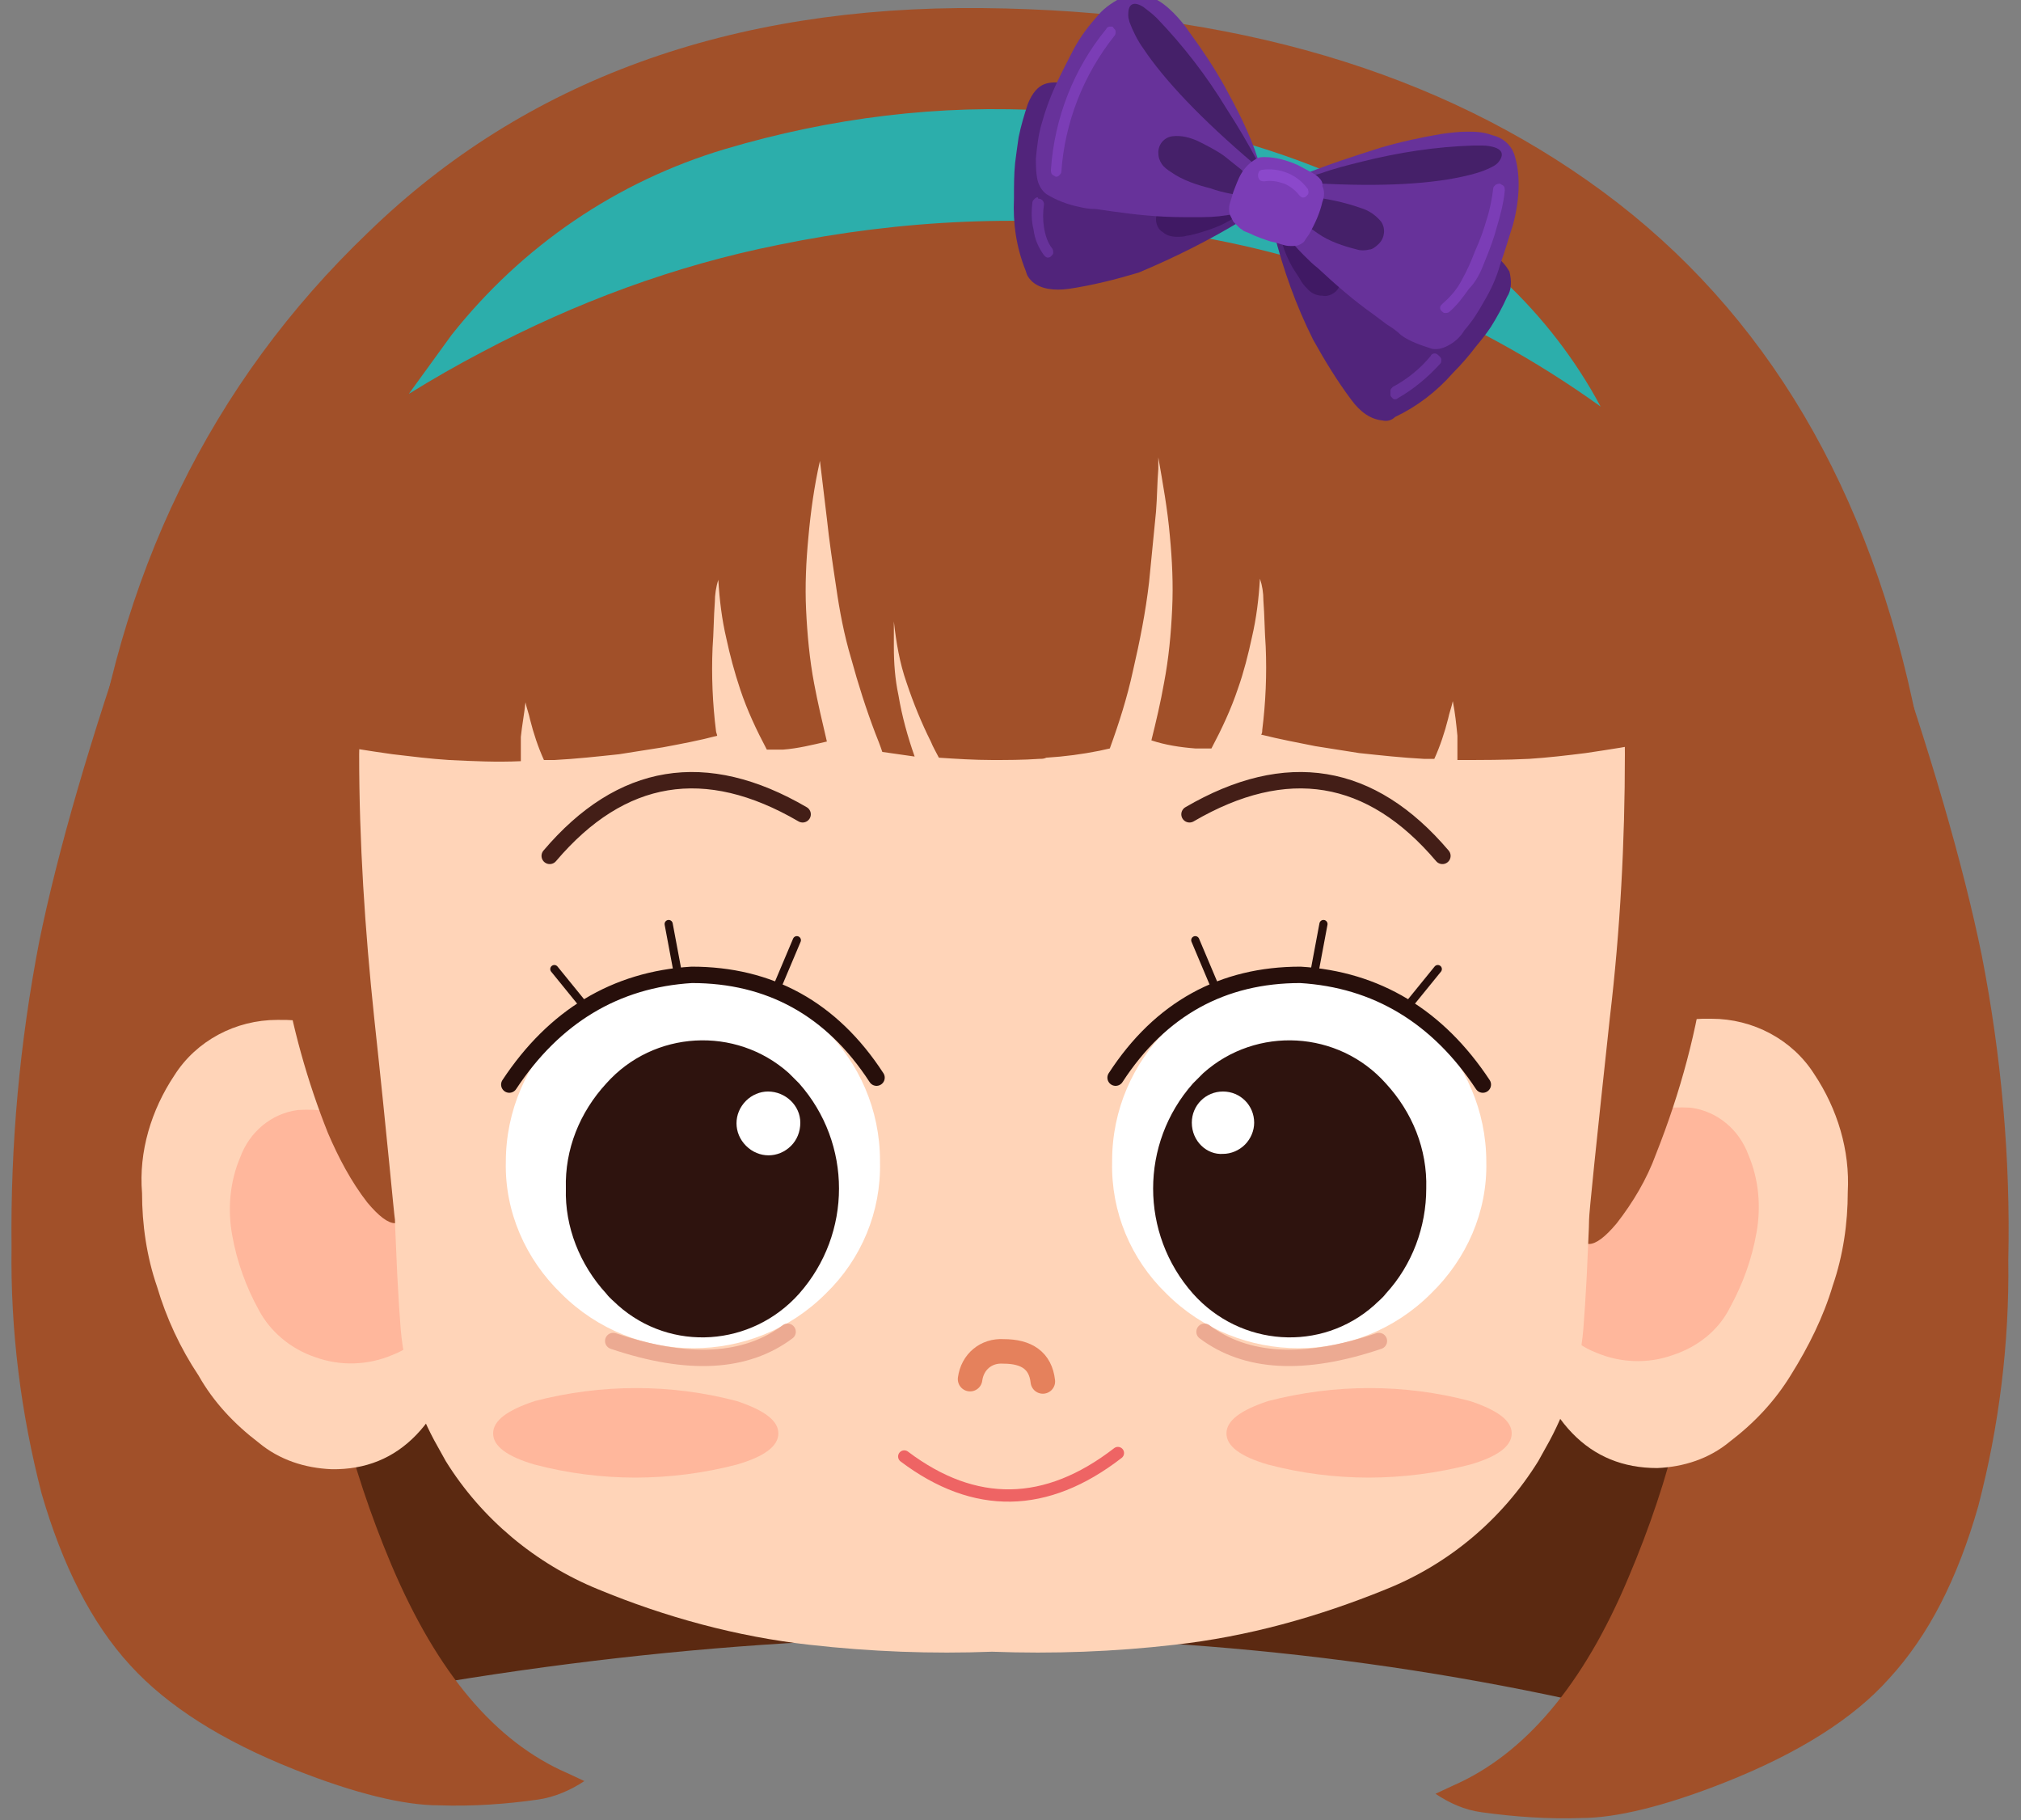 <?xml version="1.0" encoding="utf-8"?>
<!-- Generator: Adobe Illustrator 25.2.0, SVG Export Plug-In . SVG Version: 6.00 Build 0)  -->
<svg version="1.1" id="레이어_2_1_" xmlns="http://www.w3.org/2000/svg" xmlns:xlink="http://www.w3.org/1999/xlink" x="0px"
	 y="0px" width="175px" height="157.6px" viewBox="0 0 175 157.6" style="enable-background:new 0 0 175 157.6;"
	 xml:space="preserve">
<rect x="0" y="0" width="175" height="157.6" fill="#808080" stroke="none"/>
<path style="fill:#5B2911;" d="M149.1,150.4c14.9-8.4,22.7-22.2,23.6-41.6H3.2c-0.6,19.7,4.7,33.2,16,40.6
	C65.7,138.9,109,139.2,149.1,150.4z"/>
<path style="fill:#A15029;" d="M31.9,20.1C18.2,33.2,10.1,49.9,7.6,69.9C5.1,90,3.8,100.3,3.8,100.6c-0.3,2.8-0.5,5.6-0.6,8.2h169.4
	c0.1-3.1,0.1-6.2-0.1-9.3c-0.3-4.3-2.4-16.6-6.5-36.9c-4-20.2-13.1-35.6-27.2-46C124.7,6.2,106.7,0.9,85,0.7
	C63.3,0.5,45.5,6.9,31.9,20.1z"/>
<path style="fill:#A15029;" d="M11.9,52.3C7.8,64,5,73.7,3.4,81.5C1.7,90.3,0.9,99.1,1,108c-0.1,7.2,0.8,14.3,2.6,21.3
	c1.8,6.2,4.3,11.2,7.7,14.9c3.2,3.5,7.9,6.5,14.2,9c5.3,2.1,9.5,3.1,12.5,3.1c2.9,0.1,5.8-0.1,8.6-0.5c1.4-0.2,2.8-0.8,4-1.6
	l-1.5-0.7c-6.2-2.7-11.2-8.6-15.2-18c-3.7-8.8-5.7-17.2-6.1-25.3c-0.4-8.2-0.1-16.4,0.8-24.6c0.9-7.8,1.9-16.5,3.1-26.1L11.9,52.3z"
	/>
<path style="fill:#A15029;" d="M171.6,82.7c-1.6-7.8-4.4-17.5-8.5-29.2l-19.9,7.2c1.2,9.6,2.3,18.3,3.1,26.1
	c0.9,8.2,1.2,16.4,0.8,24.6c-0.4,8.1-2.4,16.5-6.1,25.2c-3.9,9.3-9,15.3-15.2,18l-1.5,0.7c1.2,0.8,2.5,1.4,4,1.6
	c2.9,0.4,5.8,0.6,8.6,0.5c3,0,7.2-1,12.5-3.1c6.3-2.5,11.1-5.5,14.2-9c3.4-3.7,5.9-8.6,7.7-14.9c1.8-6.9,2.7-14.1,2.6-21.3
	C174.1,100.3,173.3,91.4,171.6,82.7z"/>
<path style="fill:#FFD4B8;" d="M157.1,93c-1.9-3-5.3-4.8-8.9-4.8c-4.2-0.1-8.2,1.5-11,4.6c-2.5,2.6-4.7,6.8-6.6,12.5
	c0,0.2,0,0.5,0,0.7c0.2,3,0.6,6,1.2,9c1.9,8.1,5.8,12.1,11.7,12.1c2.3-0.1,4.5-0.8,6.3-2.3c2.1-1.6,3.9-3.5,5.3-5.8
	c1.5-2.4,2.8-5,3.6-7.7c0.9-2.6,1.3-5.4,1.3-8.1C160.2,99.6,159.1,96,157.1,93z"/>
<path style="fill:#FFB79C;" d="M135.8,100.5c-0.3,0.3-0.6,0.6-0.9,0.8c-1.6,1-2.4,2.8-2.3,4.6c0.1,2.2,0.5,4.4,1.2,6.5
	c0.7,2.1,2.3,3.9,4.4,4.7c2.1,0.9,4.5,1,6.7,0.2c2.1-0.7,3.9-2.1,4.9-4.1c1.1-2,1.9-4.2,2.3-6.5c0.4-2.2,0.2-4.6-0.7-6.7
	c-0.8-2.2-2.7-3.8-5-4.1c-1.8-0.1-3.5,0.1-5.2,0.8C139.1,97.5,137.3,98.8,135.8,100.5z"/>
<path style="fill:#A15029;" d="M136.4,83.4c-0.3,4.4-0.5,8.2-0.5,11.3c0,4.5,0.1,7.6,0.2,9.3c0.2,2.5,0.7,3.7,1.5,3.7
	c0.6,0,1.4-0.6,2.4-1.8c1.4-1.8,2.6-3.8,3.4-6c2.1-5.3,3.6-10.8,4.3-16.4c2.4-24,0.4-31.8-6.1-23.4C136,58,134.2,65.8,136.4,83.4z"
	/>
<path style="fill:#FFD4B8;" d="M15.1,93.1c1.9-3,5.3-4.8,8.9-4.8c4.2-0.1,8.2,1.5,11,4.6c2.5,2.6,4.7,6.8,6.6,12.5
	c0,0.2,0,0.5,0,0.7c-0.2,3-0.6,6-1.2,9c-1.9,8.1-5.8,12.2-11.7,12.1c-2.3-0.1-4.5-0.8-6.3-2.3c-2.1-1.6-3.9-3.5-5.2-5.8
	c-1.6-2.4-2.8-5-3.6-7.7c-0.9-2.6-1.3-5.4-1.3-8.1C12,99.7,13.1,96.1,15.1,93.1z"/>
<path style="fill:#FFB79C;" d="M36.4,100.7c0.3,0.3,0.6,0.6,0.9,0.8c1.5,1,2.4,2.8,2.3,4.6c-0.1,2.2-0.5,4.4-1.2,6.5
	c-0.7,2.1-2.3,3.9-4.4,4.7c-2.1,0.9-4.5,1-6.7,0.2c-2.1-0.7-3.9-2.2-4.9-4.1c-1.1-2-1.9-4.2-2.3-6.5c-0.4-2.2-0.2-4.6,0.7-6.7
	c0.8-2.2,2.7-3.8,5-4.1c1.8-0.1,3.5,0.1,5.2,0.8C33.1,97.7,34.9,99,36.4,100.7z"/>
<path style="fill:#A15029;" d="M36.1,93c0-2.5-0.1-5.5-0.3-8.9l-3.2-24.7l-8.1,24.7c0.8,4.8,2.1,9.5,3.9,14c0.9,2.1,2,4.2,3.4,6
	c1,1.2,1.8,1.8,2.4,1.8c0.8,0,1.3-1.2,1.5-3.7C36,100.6,36.1,97.5,36.1,93z"/>
<path style="fill:#FFD4B8;" d="M140.7,65.3c0-9.6-1.8-17.9-5.4-25c-13.2-9.4-29.2-15.3-48-17.6C67.8,24.2,50.7,30.4,36,41.4
	c-3.2,6.8-4.8,14.8-4.9,23.9c0,7.6,0.5,15.2,1.3,22.8c1.2,11.1,1.7,16.9,1.8,17.5c0,0.6,0.1,2.2,0.2,4.8c0.1,1.9,0.2,3.5,0.3,4.7
	c0.3,3.4,1.3,6.6,2.9,9.6l1,1.8c3.1,5,7.8,8.9,13.2,11.1c5.8,2.4,12,4.1,18.3,4.8c5.3,0.6,10.6,0.8,15.8,0.6
	c5.3,0.2,10.6,0,15.8-0.6c6.3-0.7,12.4-2.4,18.3-4.8c5.5-2.2,10.1-6.1,13.2-11.1l1-1.8c1.6-3,2.6-6.2,2.9-9.6
	c0.1-1.2,0.2-2.8,0.3-4.7c0.1-2.5,0.2-4.1,0.2-4.8c0-0.6,0.6-6.4,1.8-17.5C140.3,80.5,140.7,72.9,140.7,65.3z"/>
<path style="fill:#A15029;" d="M142.3,46.1c-0.2-0.8-0.6-1.6-1.1-2.3c-0.7-1.2-1.4-2.3-2.3-3.4c-1.2-1.6-2.8-2.9-4.5-3.9
	c-9.6-5.8-17.4-10-23.5-12.4c-8.1-3.3-16.7-4.9-25.5-5c-4.4,0.1-8.9,0.6-13.2,1.4c-5.8,1-10,1.9-12.7,2.9c-3.9,1.3-7.6,2.9-11.3,4.6
	C46,29.1,44,30.3,42,31.7c-2.6,1.7-4,2.6-4.4,2.8c-2.7,1.5-4.8,3.7-6.2,6.5c-1.3,2.8-2.2,5.7-2.7,8.8c-0.3,2.1-0.5,4.2-0.6,6.4
	c-0.1,3-0.2,5.7-0.4,8c2.1,0.5,4.2,0.8,6.3,1.1c1.7,0.2,3.3,0.4,4.9,0.5c2.1,0.1,4.1,0.2,6.2,0.1c0-0.4,0-0.7,0-1.1s0-0.6,0-1
	c0.1-1,0.3-2,0.4-3c0.1,0.5,0.3,1,0.4,1.5c0.3,1.2,0.7,2.4,1.2,3.5l0.9,0c1.9-0.1,3.7-0.3,5.6-0.5l3.8-0.6c1.6-0.3,3.2-0.6,4.7-1
	c0-0.1-0.1-0.3-0.1-0.4c-0.3-2.4-0.4-4.8-0.3-7.2c0.1-1.3,0.1-2.7,0.2-4c0-0.6,0.1-1.3,0.3-1.9c0.1,1.7,0.3,3.4,0.7,5.1
	c0.3,1.4,0.7,2.9,1.2,4.4c0.6,1.8,1.4,3.5,2.3,5.2c0.5,0,1,0,1.4,0c1.3-0.1,2.5-0.4,3.8-0.7c-0.4-1.7-0.8-3.4-1.1-5
	c-0.4-2.1-0.6-4.3-0.7-6.4c-0.1-2.1,0-4.2,0.2-6.3c0.2-2.2,0.5-4.4,1-6.6c0.2,1.7,0.4,3.3,0.6,5c0.2,1.9,0.5,3.9,0.8,5.9
	c0.3,2.1,0.7,4.2,1.3,6.2c0.6,2.2,1.3,4.4,2.1,6.5c0.2,0.5,0.4,1,0.6,1.6l2.8,0.4c-0.6-1.7-1.1-3.5-1.4-5.3
	c-0.3-1.4-0.4-2.8-0.4-4.2v-2.2c0.2,1.8,0.5,3.6,1.1,5.3c0.6,1.8,1.3,3.5,2.1,5.1c0.2,0.5,0.5,1,0.7,1.4c1.5,0.1,3.1,0.2,4.6,0.2
	c1.3,0,2.7,0,4.1-0.1c0.2,0,0.4,0,0.6-0.1c1.6-0.1,3.1-0.3,4.6-0.6l0.9-0.2c0.8-2.2,1.5-4.4,2-6.7c0.6-2.6,1.1-5.1,1.4-7.7
	c0.2-2,0.4-4,0.6-6.1c0.1-1.2,0.1-2.5,0.2-3.7c0-0.3,0-0.7,0-1c0.4,2.3,0.8,4.5,1,6.8c0.2,2.1,0.3,4.2,0.2,6.3
	c-0.1,2.2-0.3,4.3-0.7,6.4c-0.3,1.7-0.7,3.4-1.1,5c1.2,0.4,2.5,0.6,3.8,0.7c0.5,0,1,0,1.4,0c0.9-1.7,1.7-3.4,2.3-5.2
	c0.5-1.4,0.9-3,1.2-4.4c0.4-1.7,0.6-3.4,0.7-5.1c0.2,0.6,0.3,1.2,0.3,1.9c0.1,1.3,0.1,2.6,0.2,4c0.1,2.4,0,4.8-0.3,7.2
	c0,0.1,0,0.3-0.1,0.4c1.6,0.4,3.2,0.7,4.7,1l3.8,0.6c1.9,0.2,3.7,0.4,5.6,0.5l0.9,0c0.5-1.1,0.9-2.3,1.2-3.5c0.1-0.5,0.3-1,0.4-1.5
	c0.2,1,0.3,2,0.4,3c0,0.3,0,0.6,0,1c0,0.3,0,0.7,0,1.1c2.1,0,4.2,0,6.2-0.1c1.6-0.1,3.3-0.3,4.9-0.5c2-0.3,4-0.6,5.9-1
	c0-0.1,0-0.2,0-0.3c-0.1-0.5-0.1-1.3-0.1-2.4c0-1.3-0.2-3.5-0.6-6.6c-0.4-3-0.5-4.8-0.5-5.3C142.4,48.4,142.4,47.3,142.3,46.1z"/>
<path style="fill:#2CAEAB;" d="M138.6,35.2c-4.4-8.2-11.4-14.7-19.8-18.6c-8.7-4.2-18.2-6.6-27.9-7c-9.5-0.6-19,0.6-28.1,3.3
	c-9.4,2.8-17.6,8.4-23.7,16.1l-3.7,5.1c2.1-1.3,4.2-2.5,6.3-3.6c8.1-4.3,16.7-7.5,25.7-9.3c10.7-2.2,21.6-2.7,32.5-1.3
	C113.9,21.7,127.2,27,138.6,35.2z"/>
<path style="fill:#51247B;" d="M107.5,19.1l1.3-3.3L93,7.4c-0.3-0.1-0.6-0.2-0.9-0.2c-0.6-0.1-1.2-0.1-1.7,0.1C89.9,7.5,89.4,8,89,9
	c-0.3,0.9-0.6,1.9-0.8,2.9c-0.1,0.7-0.2,1.4-0.3,2.2c-0.1,1-0.1,2-0.1,3.1c-0.1,2.1,0.2,4.2,1,6.2l0.1,0.3c0.1,0.3,0.3,0.5,0.5,0.7
	c0.7,0.6,1.8,0.8,3.2,0.6c2-0.3,4-0.8,6-1.4C101.7,22.3,104.7,20.8,107.5,19.1z"/>
<path style="fill:#401964;" d="M107.5,18.4l0.2,0c-0.9-0.5-1.9-0.8-2.9-0.9c-1.1-0.1-2.1-0.1-3.2,0.1c-0.4,0-0.7,0.2-1,0.4
	c-0.3,0.2-0.5,0.6-0.5,1c0,0.4,0.2,0.9,0.6,1.1c0.3,0.3,0.8,0.4,1.2,0.4c0.3,0,0.6,0,0.9-0.1c0.2,0,0.5-0.1,0.9-0.2
	c0.7-0.2,1.3-0.4,2-0.7C106.3,19.2,106.9,18.9,107.5,18.4z"/>
<path style="fill:#67329A;" d="M106,7.4c-0.9-1.6-1.9-3.1-3-4.6c-0.4-0.6-0.9-1.2-1.4-1.7c-0.5-0.5-1.1-1-1.8-1.3
	c-0.8-0.4-1.7-0.5-2.5-0.1c-0.8,0.4-1.6,0.9-2.2,1.6c-0.8,0.9-1.5,1.8-2.1,2.9c-0.4,0.8-1,1.9-1.6,3.2c-0.5,1.1-0.9,2.2-1.2,3.3
	c-0.3,1-0.4,2-0.5,3c0,0.6,0,1.1,0.1,1.7c0.1,0.6,0.4,1.1,0.8,1.4c0.8,0.5,1.8,0.9,2.8,1.1c0.4,0.1,0.9,0.2,1.5,0.2l1.4,0.2
	c2.1,0.3,4.1,0.5,6.2,0.5h1.6c1,0,1.9-0.1,2.9-0.3l1.9-4.8C108.2,11.5,107.1,9.4,106,7.4z"/>
<path style="fill:#452069;" d="M108.6,14.2l0.2-0.4c-0.7-1.3-1.5-2.7-2.6-4.4c-1.7-2.8-3.7-5.4-6-7.8c-0.4-0.4-0.8-0.7-1.2-1
	c-0.8-0.5-1.3-0.3-1.3,0.6v0.2c0,0.2,0.1,0.4,0.1,0.5c0.3,0.8,0.7,1.6,1.2,2.3C100.8,6.9,104,10.3,108.6,14.2z"/>
<path style="fill:#452069;" d="M108.3,17L108.3,17c0.1-0.3,0.1-0.6,0.1-0.8c0-0.3-0.1-0.5-0.2-0.8c-0.3-0.2-0.5-0.5-0.7-0.7
	c-0.5-0.4-1-0.8-1.5-1.2c-0.7-0.5-1.5-0.9-2.3-1.3c-0.7-0.3-1.4-0.5-2.2-0.4c-0.7,0.1-1.2,0.7-1.2,1.4c0,0.4,0.1,0.7,0.3,1
	c0.2,0.3,0.5,0.5,0.8,0.7c1,0.7,2.2,1.1,3.4,1.4C105.9,16.7,107.1,16.9,108.3,17z"/>
<path style="fill:#51247B;" d="M130.7,23.5c-0.3-0.5-0.7-1-1.2-1.3c-0.2-0.1-0.3-0.2-0.5-0.3l-0.2-0.1l-17.2-5l-1.3,3.3
	c0.8,3.2,1.9,6.3,3.4,9.3c1,1.8,2.1,3.6,3.3,5.2c0.8,1.1,1.7,1.7,2.7,1.8c0.4,0.1,0.8,0,1.1-0.3c1.9-0.9,3.6-2.2,5-3.8
	c0.7-0.7,1.4-1.5,2-2.3c0.5-0.6,0.9-1.1,1.3-1.7c0.5-0.8,1-1.7,1.4-2.6C130.9,25.1,130.9,24.3,130.7,23.5z"/>
<path style="fill:#401964;" d="M112.2,23.6c0.2,0.3,0.4,0.6,0.5,0.8c0.2,0.3,0.4,0.5,0.6,0.7c0.3,0.3,0.7,0.5,1.2,0.5
	c0.4,0.1,0.9-0.1,1.2-0.4c0.3-0.3,0.4-0.7,0.3-1.1c0-0.4-0.2-0.7-0.5-1c-0.7-0.8-1.4-1.5-2.2-2.2c-0.8-0.7-1.7-1.1-2.7-1.4l0.1,0.1
	c0.1,0.7,0.3,1.4,0.5,2C111.5,22.4,111.8,23,112.2,23.6z"/>
<path style="fill:#67329A;" d="M127,11.4c-0.7,0-1.5,0.1-2.2,0.2c-1.8,0.3-3.6,0.7-5.3,1.2c-2.2,0.7-4.4,1.4-6.6,2.3l-1.9,4.8
	c0.6,0.8,1.2,1.5,1.9,2.2c0.4,0.4,0.8,0.8,1.2,1.1c1.5,1.4,3.1,2.8,4.8,4l1.2,0.9c0.5,0.3,0.9,0.6,1.2,0.9c0.8,0.6,1.8,0.9,2.7,1.2
	c0.6,0.1,1.1-0.1,1.6-0.4c0.5-0.3,0.9-0.7,1.2-1.2c0.7-0.8,1.2-1.6,1.7-2.5c0.6-1,1.1-2.1,1.4-3.2c0.5-1.4,0.8-2.5,1.1-3.4
	c0.3-1.1,0.5-2.3,0.5-3.5c0-0.9-0.1-1.8-0.4-2.7c-0.3-0.8-1-1.4-1.9-1.6C128.4,11.4,127.7,11.4,127,11.4z"/>
<path style="fill:#452069;" d="M129.1,14.5c0.2-0.1,0.4-0.2,0.6-0.4c0.6-0.7,0.4-1.2-0.5-1.4c-0.4-0.1-0.7-0.1-1.1-0.1h-0.5
	c-3.3,0.1-6.5,0.6-9.7,1.4c-1.2,0.3-2.4,0.6-3.5,1l-1.4,0.4l-0.2,0.4c6,0.4,10.6,0.2,13.8-0.5C127.5,15.1,128.3,14.9,129.1,14.5z"/>
<path style="fill:#452069;" d="M119.4,21.1c0.5-0.5,0.6-1.3,0.2-1.9c-0.5-0.6-1.1-1-1.8-1.2c-1.4-0.5-2.9-0.8-4.5-1
	c-0.3,0-0.7,0-1,0c-0.3,0-0.5,0.2-0.7,0.4c-0.1,0.1-0.3,0.4-0.6,0.6h0.1c1,0.8,2,1.5,3,2.2c1,0.7,2.2,1.1,3.4,1.4
	c0.3,0.1,0.7,0.1,1.1,0C118.8,21.6,119.1,21.4,119.4,21.1z"/>
<path style="fill:#7B3DB6;" d="M113.7,15c-0.4-0.2-0.9-0.5-1.3-0.7c-0.9-0.4-1.9-0.7-2.9-0.7c-0.3,0-0.5,0-0.8,0.2
	c-0.5,0.3-0.9,0.7-1.2,1.2c-0.3,0.5-0.5,1.1-0.7,1.6c-0.1,0.3-0.2,0.7-0.3,1c-0.1,0.3-0.1,0.7,0,1c0.1,0.2,0.2,0.4,0.3,0.6
	c0.2,0.2,0.3,0.3,0.5,0.5c0.1,0.1,0.3,0.2,0.4,0.3l0.5,0.2c0.6,0.3,1.2,0.5,1.8,0.7c0.5,0.1,0.8,0.2,1.1,0.3
	c0.3,0.1,0.6,0.1,0.7,0.1c0.2,0,0.5,0,0.7-0.1c0.2-0.1,0.4-0.2,0.5-0.4c0.1-0.2,0.3-0.4,0.4-0.6c0.5-0.9,0.9-1.8,1.1-2.7
	c0.2-0.5,0.2-1,0-1.4C114.6,15.7,114.2,15.3,113.7,15z"/>
<path style="fill:#7B3DB6;" d="M96.1,2.3c-0.1,0-0.3,0.1-0.3,0.2C93,5.9,91.3,10.2,91,14.7c0,0.1,0,0.3,0.1,0.4
	c0.1,0.1,0.2,0.1,0.3,0.2c0.1,0,0.2,0,0.3-0.1c0.1-0.1,0.2-0.2,0.2-0.3c0.3-4.3,1.9-8.4,4.6-11.8c0.1-0.1,0.1-0.2,0.1-0.4
	c0-0.1-0.1-0.2-0.2-0.3C96.4,2.3,96.3,2.3,96.1,2.3z"/>
<path style="fill:#7B3DB6;" d="M128.5,22.8c0.5-1.2,0.9-2.3,1.1-3.1c0.3-1,0.6-2.1,0.7-3.2c0-0.1,0-0.3-0.1-0.4
	c-0.1-0.1-0.2-0.1-0.3-0.2c-0.1,0-0.2,0-0.4,0.1c-0.1,0.1-0.2,0.2-0.2,0.3c-0.1,0.9-0.3,1.9-0.6,2.8c-0.2,0.7-0.5,1.6-1,2.7
	c-0.3,0.8-0.7,1.7-1.1,2.4c-0.4,0.8-1,1.5-1.7,2.1c-0.1,0.1-0.2,0.2-0.2,0.3c0,0.1,0,0.2,0.1,0.3c0.1,0.1,0.2,0.2,0.3,0.2
	c0.1,0,0.3,0,0.4-0.1c0.7-0.6,1.2-1.3,1.7-2C127.8,24.4,128.2,23.6,128.5,22.8z"/>
<path style="fill:#8B48CB;" d="M109.5,15.7c0.6-0.1,1.1,0,1.7,0.2c0.5,0.2,1,0.6,1.3,1c0.1,0.1,0.2,0.2,0.3,0.2c0.1,0,0.2,0,0.3-0.1
	c0.1-0.1,0.2-0.2,0.2-0.3c0-0.1,0-0.3-0.1-0.4c-0.9-1.2-2.4-1.8-3.9-1.6c-0.1,0-0.3,0.1-0.3,0.2c-0.1,0.2-0.1,0.5,0.1,0.7
	C109.2,15.7,109.4,15.7,109.5,15.7z"/>
<path style="fill:#67329A;" d="M89.6,17.2c-0.1,0.1-0.2,0.2-0.2,0.3c-0.1,0.8-0.1,1.6,0.1,2.4c0.1,0.8,0.4,1.5,0.9,2.2
	c0.1,0.1,0.2,0.2,0.3,0.2c0.1,0,0.2,0,0.3-0.1c0.1-0.1,0.2-0.2,0.2-0.3c0-0.1,0-0.3-0.1-0.4c-0.4-0.5-0.6-1.2-0.7-1.8
	c-0.1-0.7-0.1-1.3,0-2c0-0.3-0.2-0.5-0.5-0.5C89.9,17,89.7,17.1,89.6,17.2z"/>
<path style="fill:#67329A;" d="M124.2,30.6c-0.1,0-0.3,0.1-0.3,0.2c-0.9,1.1-2,2-3.3,2.7c-0.1,0.1-0.2,0.2-0.2,0.3
	c0,0.1,0,0.2,0,0.4c0,0.1,0.1,0.2,0.2,0.3c0.1,0.1,0.3,0.1,0.4,0c1.4-0.8,2.6-1.8,3.7-3c0.1-0.1,0.1-0.2,0.1-0.4
	c0-0.1-0.1-0.2-0.2-0.3C124.4,30.6,124.3,30.6,124.2,30.6z"/>
<path style="fill:none;stroke:#EE6464;stroke-width:1.066;stroke-linecap:round;stroke-linejoin:round;" d="M78.3,126.1
	c6.1,4.6,12.3,4.5,18.5-0.3"/>
<path style="fill:none;stroke:#E5815C;stroke-width:2.125;stroke-linecap:round;stroke-linejoin:round;" d="M84,119.4
	c0.2-1.5,1.4-2.5,2.9-2.4c2,0,3.2,0.8,3.4,2.6"/>
<path style="fill:#FFB79C;" d="M130.9,124.1c0-1.1-1.2-2-3.6-2.8c-5.7-1.5-11.7-1.5-17.5,0c-2.4,0.8-3.6,1.7-3.6,2.8s1.2,2,3.6,2.7
	c5.7,1.5,11.7,1.5,17.5,0C129.7,126.1,130.9,125.2,130.9,124.1z"/>
<path style="fill:#FFB79C;" d="M67.4,124.1c0-1.1-1.2-2-3.6-2.8c-5.7-1.5-11.7-1.5-17.5,0c-2.4,0.8-3.6,1.7-3.6,2.8s1.2,2,3.6,2.7
	c5.7,1.5,11.7,1.5,17.5,0C66.2,126.1,67.4,125.2,67.4,124.1z"/>
<path style="fill:#FFFFFF;" d="M128.7,100.6c0-8.9-7.3-16.2-16.2-16.1c0,0,0,0,0,0c-8.9-0.1-16.2,7.1-16.2,16c0,0,0,0.1,0,0.1
	c-0.1,4.3,1.6,8.4,4.7,11.4c6.3,6.3,16.6,6.3,22.9,0C127,109,128.8,104.9,128.7,100.6z"/>
<path style="fill:#FFFFFF;" d="M43.8,100.6c0-8.9,7.3-16.2,16.2-16.1c0,0,0,0,0,0c8.9-0.1,16.2,7.1,16.2,16c0,0,0,0.1,0,0.1
	c0.1,4.3-1.6,8.4-4.7,11.4c-6.3,6.3-16.6,6.3-22.9,0C45.5,109,43.7,104.9,43.8,100.6z"/>
<path style="fill:#2E130E;" d="M123.5,102.9c0.1-3.4-1.2-6.6-3.5-9.1c-4.1-4.6-11.2-5-15.8-0.9c-0.3,0.3-0.6,0.6-0.9,0.9
	c-4.6,5.2-4.6,13,0,18.2c4.1,4.6,11.1,5.1,15.7,1c0.3-0.3,0.7-0.6,1-1C122.3,109.5,123.5,106.2,123.5,102.9z"/>
<path style="fill:#FFFFFF;" d="M103.2,97.2c0-1.5,1.2-2.7,2.7-2.7c1.5,0,2.7,1.2,2.7,2.7c0,0.7-0.3,1.4-0.8,1.9
	c-0.5,0.5-1.2,0.8-1.9,0.8C104.5,100,103.2,98.8,103.2,97.2C103.2,97.3,103.2,97.2,103.2,97.2z"/>
<path style="fill:#2E130E;" d="M49,102.9c-0.1-3.4,1.2-6.6,3.5-9.1c4.1-4.6,11.2-5,15.8-0.9c0.3,0.3,0.6,0.6,0.9,0.9
	c4.6,5.2,4.6,13,0,18.2c-4.1,4.6-11.1,5.1-15.7,1c-0.3-0.3-0.7-0.6-1-1C50.2,109.5,48.9,106.2,49,102.9z"/>
<path style="fill:#FFFFFF;" d="M69.3,97.2c0-1.5-1.3-2.7-2.8-2.7c-0.7,0-1.4,0.3-1.9,0.8c-1.1,1.1-1.1,2.8,0,3.9
	c1.1,1.1,2.8,1.1,3.9,0C69,98.7,69.3,98,69.3,97.2z"/>
<path style="fill:none;stroke:#ECAA92;stroke-width:1.419;stroke-linecap:round;stroke-linejoin:round;" d="M119.4,116.1
	c-6.5,2.2-11.5,1.9-15.1-0.8"/>
<path style="fill:none;stroke:#270F0B;stroke-width:1.419;stroke-linecap:round;stroke-linejoin:round;" d="M96.6,93.3
	c3.9-6,9.3-8.9,16-8.9c6.6,0.4,11.9,3.6,15.8,9.5"/>
<path style="fill:none;stroke:#270F0B;stroke-width:0.706;stroke-linecap:round;stroke-linejoin:round;" d="M124.5,83.9l-2.6,3.2"
	/>
<path style="fill:none;stroke:#270F0B;stroke-width:0.706;stroke-linecap:round;stroke-linejoin:round;" d="M114.6,80l-0.9,4.8"/>
<path style="fill:none;stroke:#270F0B;stroke-width:0.706;stroke-linecap:round;stroke-linejoin:round;" d="M103.5,81.4l1.9,4.5"/>
<path style="fill:none;stroke:#431E17;stroke-width:1.419;stroke-linecap:round;stroke-linejoin:round;" d="M103,70.5
	c8.4-4.9,15.7-3.7,21.9,3.6"/>
<path style="fill:none;stroke:#ECAA92;stroke-width:1.419;stroke-linecap:round;stroke-linejoin:round;" d="M53.1,116.1
	c6.5,2.2,11.5,1.9,15.1-0.8"/>
<path style="fill:none;stroke:#270F0B;stroke-width:1.419;stroke-linecap:round;stroke-linejoin:round;" d="M75.9,93.3
	c-3.9-6-9.3-8.9-16-8.9c-6.6,0.4-11.9,3.6-15.8,9.5"/>
<path style="fill:none;stroke:#270F0B;stroke-width:0.706;stroke-linecap:round;stroke-linejoin:round;" d="M48,83.9l2.6,3.2"/>
<path style="fill:none;stroke:#270F0B;stroke-width:0.706;stroke-linecap:round;stroke-linejoin:round;" d="M57.9,80l0.9,4.8"/>
<path style="fill:none;stroke:#270F0B;stroke-width:0.706;stroke-linecap:round;stroke-linejoin:round;" d="M69,81.4l-1.9,4.5"/>
<path style="fill:none;stroke:#431E17;stroke-width:1.419;stroke-linecap:round;stroke-linejoin:round;" d="M69.5,70.5
	c-8.4-4.9-15.7-3.7-21.9,3.6"/>
</svg>
